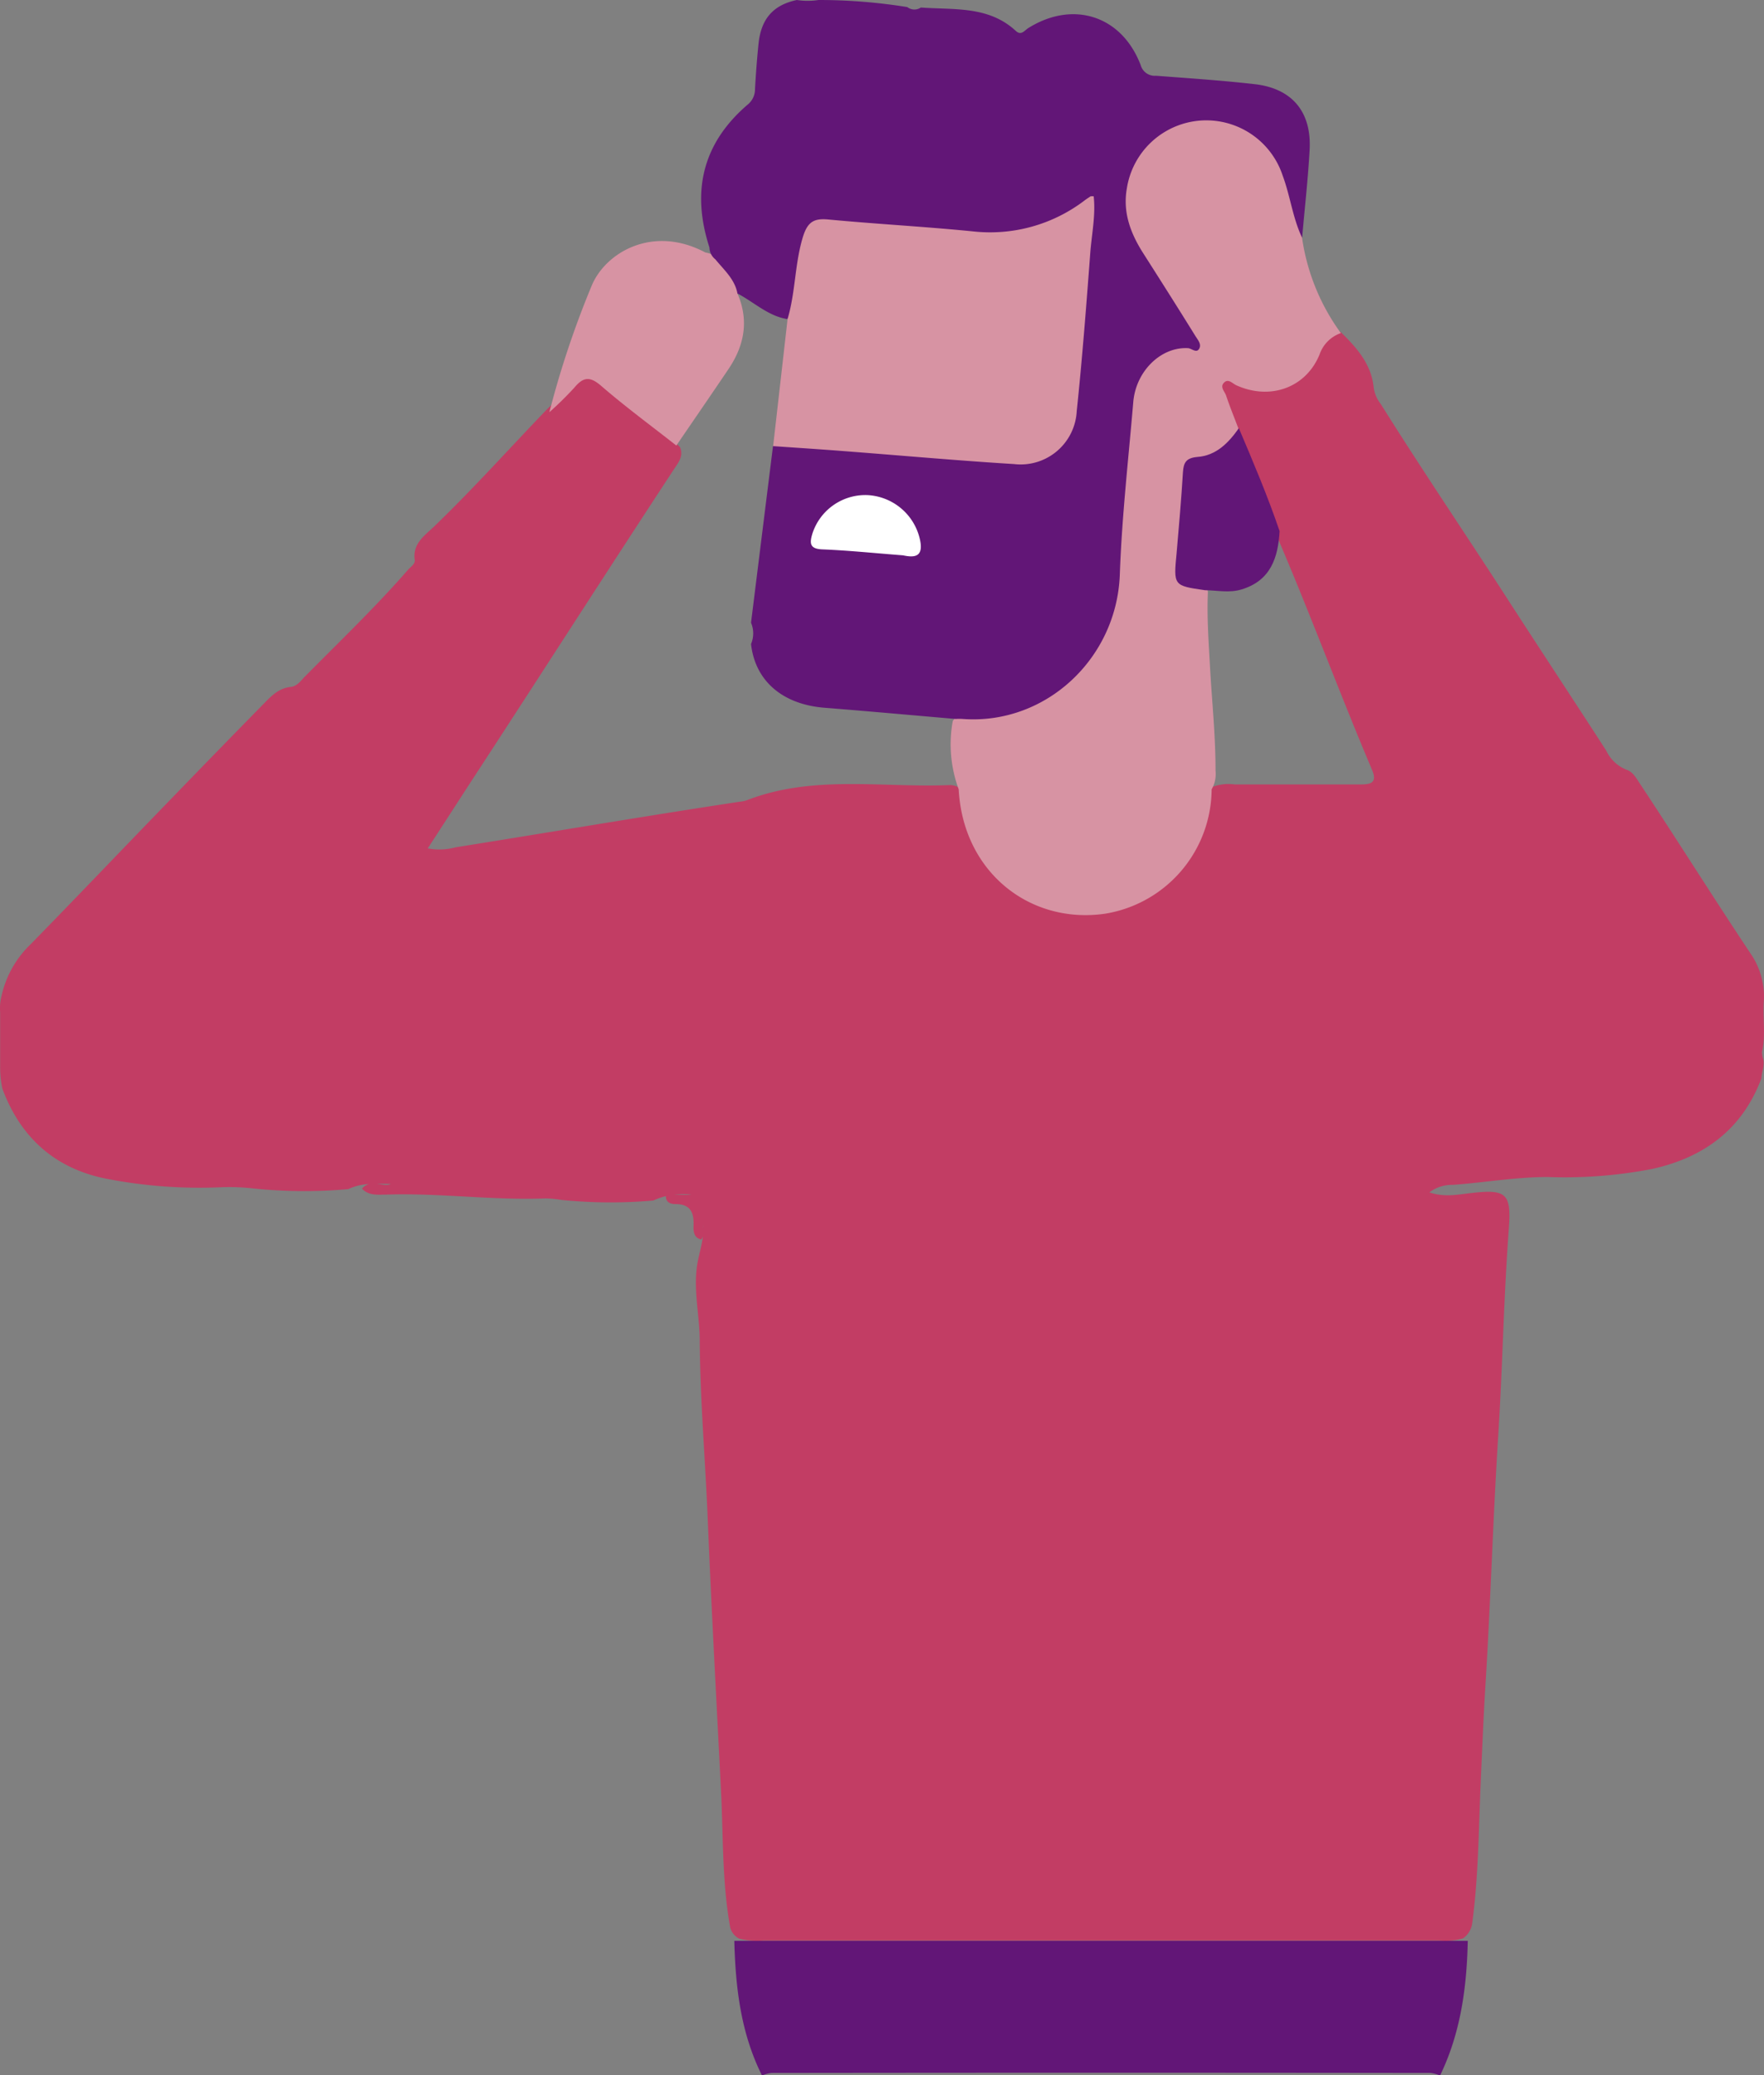 <svg xmlns="http://www.w3.org/2000/svg" viewBox="0 0 248.97 292.83"><rect x="0" y="0" width="248.97" height="292.83" fill="#808080" stroke="none"/><defs><style>.cls-1{fill:#c23d64;}.cls-2{fill:#d793a3;}.cls-3{fill:#621677;}.cls-4{fill:#fff;}</style></defs><title>Recurso 3</title><g id="Capa_2" data-name="Capa 2"><g id="Capa_1-2" data-name="Capa 1"><path class="cls-1" d="M248.68,148.49l.09.68c.4,1-.12,2-.17,3-2.69,7.18-8.09,11.14-15.36,12.76a64.88,64.88,0,0,1-14.8,1.15c-4.46,0-8.92.78-13.38,1.11a5.28,5.28,0,0,0-3.32,1.06c2.2.74,4.13.28,6,.08,4.86-.55,5.58.09,5.22,5-.73,9.68-.88,19.39-1.49,29.08-.75,11.76-1.08,23.53-1.81,35.29-.29,4.72-.48,9.45-.69,14.18-.28,6.54-.31,13.1-1.2,19.62a3.14,3.14,0,0,1-1.26,2,8.89,8.89,0,0,1-3.44.32H107.75a9.85,9.85,0,0,1-3.46-.29,2.52,2.52,0,0,1-1.22-1.51c-1.09-6-1-12.07-1.25-18.11-.65-13.17-1.39-26.34-1.93-39.52-.34-8.37-1.07-16.73-1.13-25.12,0-3.64-.94-7.26-.34-10.92.31-1.84,1-3.62.81-5.53,0,.7.27,1.43-.28,2.08-1.07-.28-1.09-1.21-1.06-2,.06-1.84-.45-3-2.57-3-.61,0-1.35-.2-1.34-1.12,1.14-.4,2.33-.11,3.61-.2a9.82,9.82,0,0,0-5.39.82,69.8,69.8,0,0,1-12.93-.08A15.39,15.39,0,0,0,77,169.1c-7.48.29-14.92-.78-22.4-.54-1.21,0-2.53.21-3.51-.84,1.32-1.51,3-.11,4.08-.66-1.83,0-4-.25-6,.73a69.55,69.55,0,0,1-13.38-.09,29.68,29.68,0,0,0-4.71-.17,68.67,68.67,0,0,1-15.82-1.16C7.92,165,2.93,160.62.33,153.6a14.58,14.58,0,0,1-.31-3v-7.76a7.1,7.1,0,0,1,.2-2.34,14.44,14.44,0,0,1,4.11-7.27c6.51-6.65,12.92-13.39,19.4-20.07q6.76-7,13.56-13.93c1.05-1.07,2.07-2.12,3.72-2.3,1-.1,1.52-1,2.16-1.6C48,90.44,53,85.66,57.54,80.45c.38-.44,1.05-.84,1-1.4-.35-2.33,1.36-3.44,2.7-4.73C66.77,69,71.94,63.22,77.3,57.65c1.38-1.3,2.68-2.69,4-4,.89-.84,1.9-1.15,2.89-.33,3.94,3.25,8.21,6.09,11.79,9.78.54,1.3-.28,2.23-.91,3.19-9.19,14-18.25,28.14-27.41,42.19-2.4,3.67-4.76,7.36-7.29,11.23a8.76,8.76,0,0,0,3.93-.15c13.36-2.13,26.69-4.4,40.07-6.43a4.52,4.52,0,0,0,1-.2c9.32-3.63,19-1.77,28.61-2.15a2.41,2.41,0,0,1,1.42.39c1,1.4,1,3.13,1.42,4.71a16.62,16.62,0,0,0,17,12.58,17,17,0,0,0,16.35-15,3.33,3.33,0,0,1,.69-2.32,6.43,6.43,0,0,1,3.41-.45q8.82,0,17.64,0c1.48,0,2.55-.16,1.73-2.08-4.69-11.07-8.84-22.35-13.6-33.38-1.76-4.91-3.83-9.7-5.74-14.55-.62-1.71-1.35-3.38-2-5.1a1.71,1.71,0,0,1,.12-1.88c.56-.59,1.21-.32,1.85-.13,6.4,1.84,8.51,1,11.87-4.9a3.37,3.37,0,0,1,3-1.9c2.31,2.24,4.45,4.61,4.75,8a4.85,4.85,0,0,0,1,2.25c5.51,8.8,11.33,17.41,17,26.14,4.9,7.61,9.91,15.16,14.82,22.77a5.34,5.34,0,0,0,2.82,2.67c.93.29,1.38,1.16,1.89,1.92,5.3,8,10.44,16.21,15.79,24.23a10.32,10.32,0,0,1,1.52,3.67,9.68,9.68,0,0,1,.21,2.84C248.78,143.71,249.23,146.11,248.68,148.49Z"/><path class="cls-2" d="M183.77,33.55A30.06,30.06,0,0,0,189.25,47a4.86,4.86,0,0,0-3,3c-1.93,4.74-7,6.51-11.74,4.37-.55-.24-1.13-1-1.75-.38s.09,1.24.29,1.82c.52,1.56,1.15,3.09,1.73,4.63-.43,2.84-2.59,3.92-5,4.54-1.68.44-2.2,1.27-2.3,2.94q-.28,5.31-.88,10.61c-.33,2.95-.19,3.06,2.59,3.87.65.2,1.3.37,1.29,1.24-.15,3.49.11,7,.3,10.44.27,4.89.79,9.76.78,14.67a4.32,4.32,0,0,1-.55,2.63,17.9,17.9,0,0,1-15,17.54c-10.63,1.56-20.08-5.85-20.7-17.54a18.36,18.36,0,0,1-.84-9.63c.7-1.12,1.86-1,2.9-1,10.48.13,19.39-9,19.88-19.39.38-8.27,1.27-16.52,2-24.78a8.22,8.22,0,0,1,6.85-7.86c2.26-.48,2-1.17,1-2.68-2.22-3.4-4.35-6.87-6.52-10.31-2.6-4.14-3.34-8.45-.84-13,2.41-4.33,6.14-6.57,11-6.3s8.68,2.7,10.58,7.44A40.23,40.23,0,0,1,183.77,33.55Z"/><path class="cls-2" d="M104.08,41.41c1.64,3.76,1,7.28-1.21,10.59-2.45,3.64-4.94,7.24-7.41,10.87-3.56-2.8-7.21-5.48-10.63-8.44-1.59-1.37-2.52-1.23-3.77.27a47.92,47.92,0,0,1-3.52,3.46,132.67,132.67,0,0,1,6-17.92c2-4.69,8.67-8.52,16-4.62a4.73,4.73,0,0,1,1.89.8C102.66,37.89,104.76,38.9,104.08,41.41Z"/><path class="cls-3" d="M180.6,74.94c-.21,3.77-1.27,7-5.37,8.23-1.72.53-3.43.13-5.16.11-4.46-.64-4.45-.64-4-5.29.33-3.78.66-7.57.89-11.36.09-1.38.46-2,2-2.15,2.69-.18,4.44-2,5.89-4.06C176.88,65.2,178.92,70,180.6,74.94Z"/><path class="cls-3" d="M103.64,273.86l103.52,0c-.14,6.57-1,13-3.91,19a5.18,5.18,0,0,0-1.35-.36q-46.52-.06-93,0a4.9,4.9,0,0,0-1.35.36C104.54,286.85,103.81,280.41,103.64,273.86Z"/><path class="cls-3" d="M104.08,41.41c-.36-2-1.9-3.33-3.12-4.82a2.18,2.18,0,0,1-.83-1.67c-2.56-7.9-1-14.7,5.43-20.19a2.77,2.77,0,0,0,1-2.14c.12-2.15.28-4.3.5-6.44.37-3.52,2.09-5.45,5.41-6.15a10.06,10.06,0,0,0,3.05,0,78.57,78.57,0,0,1,12.54,1,1.62,1.62,0,0,0,1.91.06c4.65.35,9.54-.27,13.4,3.3.74.69,1.18,0,1.7-.36C151.4,0,158.32,2.16,161,9.2a2.06,2.06,0,0,0,2.17,1.49c4.63.35,9.26.66,13.87,1.18,5.32.59,8.1,3.91,7.8,9.29-.23,4.13-.7,8.26-1.06,12.39-1.33-2.79-1.67-5.89-2.74-8.76a11.35,11.35,0,0,0-22,1.81c-.58,3.3.48,6.22,2.23,9,2.5,3.92,5,7.86,7.44,11.8.34.55.91,1.16.54,1.81s-1,0-1.53-.08c-3.82-.24-7.4,3.2-7.77,7.6-.69,8.1-1.61,16.21-1.9,24.33-.42,11.84-10.43,21.24-22.15,20.39a6.77,6.77,0,0,0-1,0c-6.16-.53-12.32-1.09-18.49-1.58-5.94-.46-9.83-3.77-10.41-9a3.83,3.83,0,0,0,0-3q1.55-12.47,3.1-24.91a3,3,0,0,1,2.79-.67c9.08,1,18.19,1.4,27.27,2.3a31.88,31.88,0,0,0,3.24.1c5.55,0,8.44-2.31,9-7.81.92-8.67,1.27-17.39,2.2-26.05a1.62,1.62,0,0,0-.44-1.51c-2.05.9-4,2.15-6.18,3-4.36,1.6-8.84,1.26-13.29.85-5-.47-10.1-.67-15.12-1.29-3.43-.43-4.07,0-5,3.28a52.6,52.6,0,0,0-1,6.13c-.2,1.32.06,2.9-1.47,3.73C108.41,44.59,106.43,42.64,104.08,41.41Z"/><path class="cls-2" d="M111.16,45c1.14-3.82,1-7.87,2.2-11.69.65-2,1.53-2.53,3.54-2.34,6.77.64,13.56,1,20.33,1.67a22,22,0,0,0,15.89-4.39c.27-.2.55-.38.83-.56.05,0,.15,0,.41,0,.3,2.68-.28,5.35-.48,8-.56,7.45-1.13,14.89-1.91,22.32a7.93,7.93,0,0,1-8.87,7.47c-8-.49-16-1.22-24.06-1.83-3.31-.26-6.62-.47-9.92-.7Z"/><path class="cls-4" d="M127.45,78.36c-3.93-.3-7.65-.69-11.38-.84-1.8-.07-1.81-.87-1.42-2.19a7.85,7.85,0,0,1,7.76-5.47,8,8,0,0,1,7.43,6.27C130.4,78.66,129,78.69,127.45,78.36Z"/></g></g></svg>